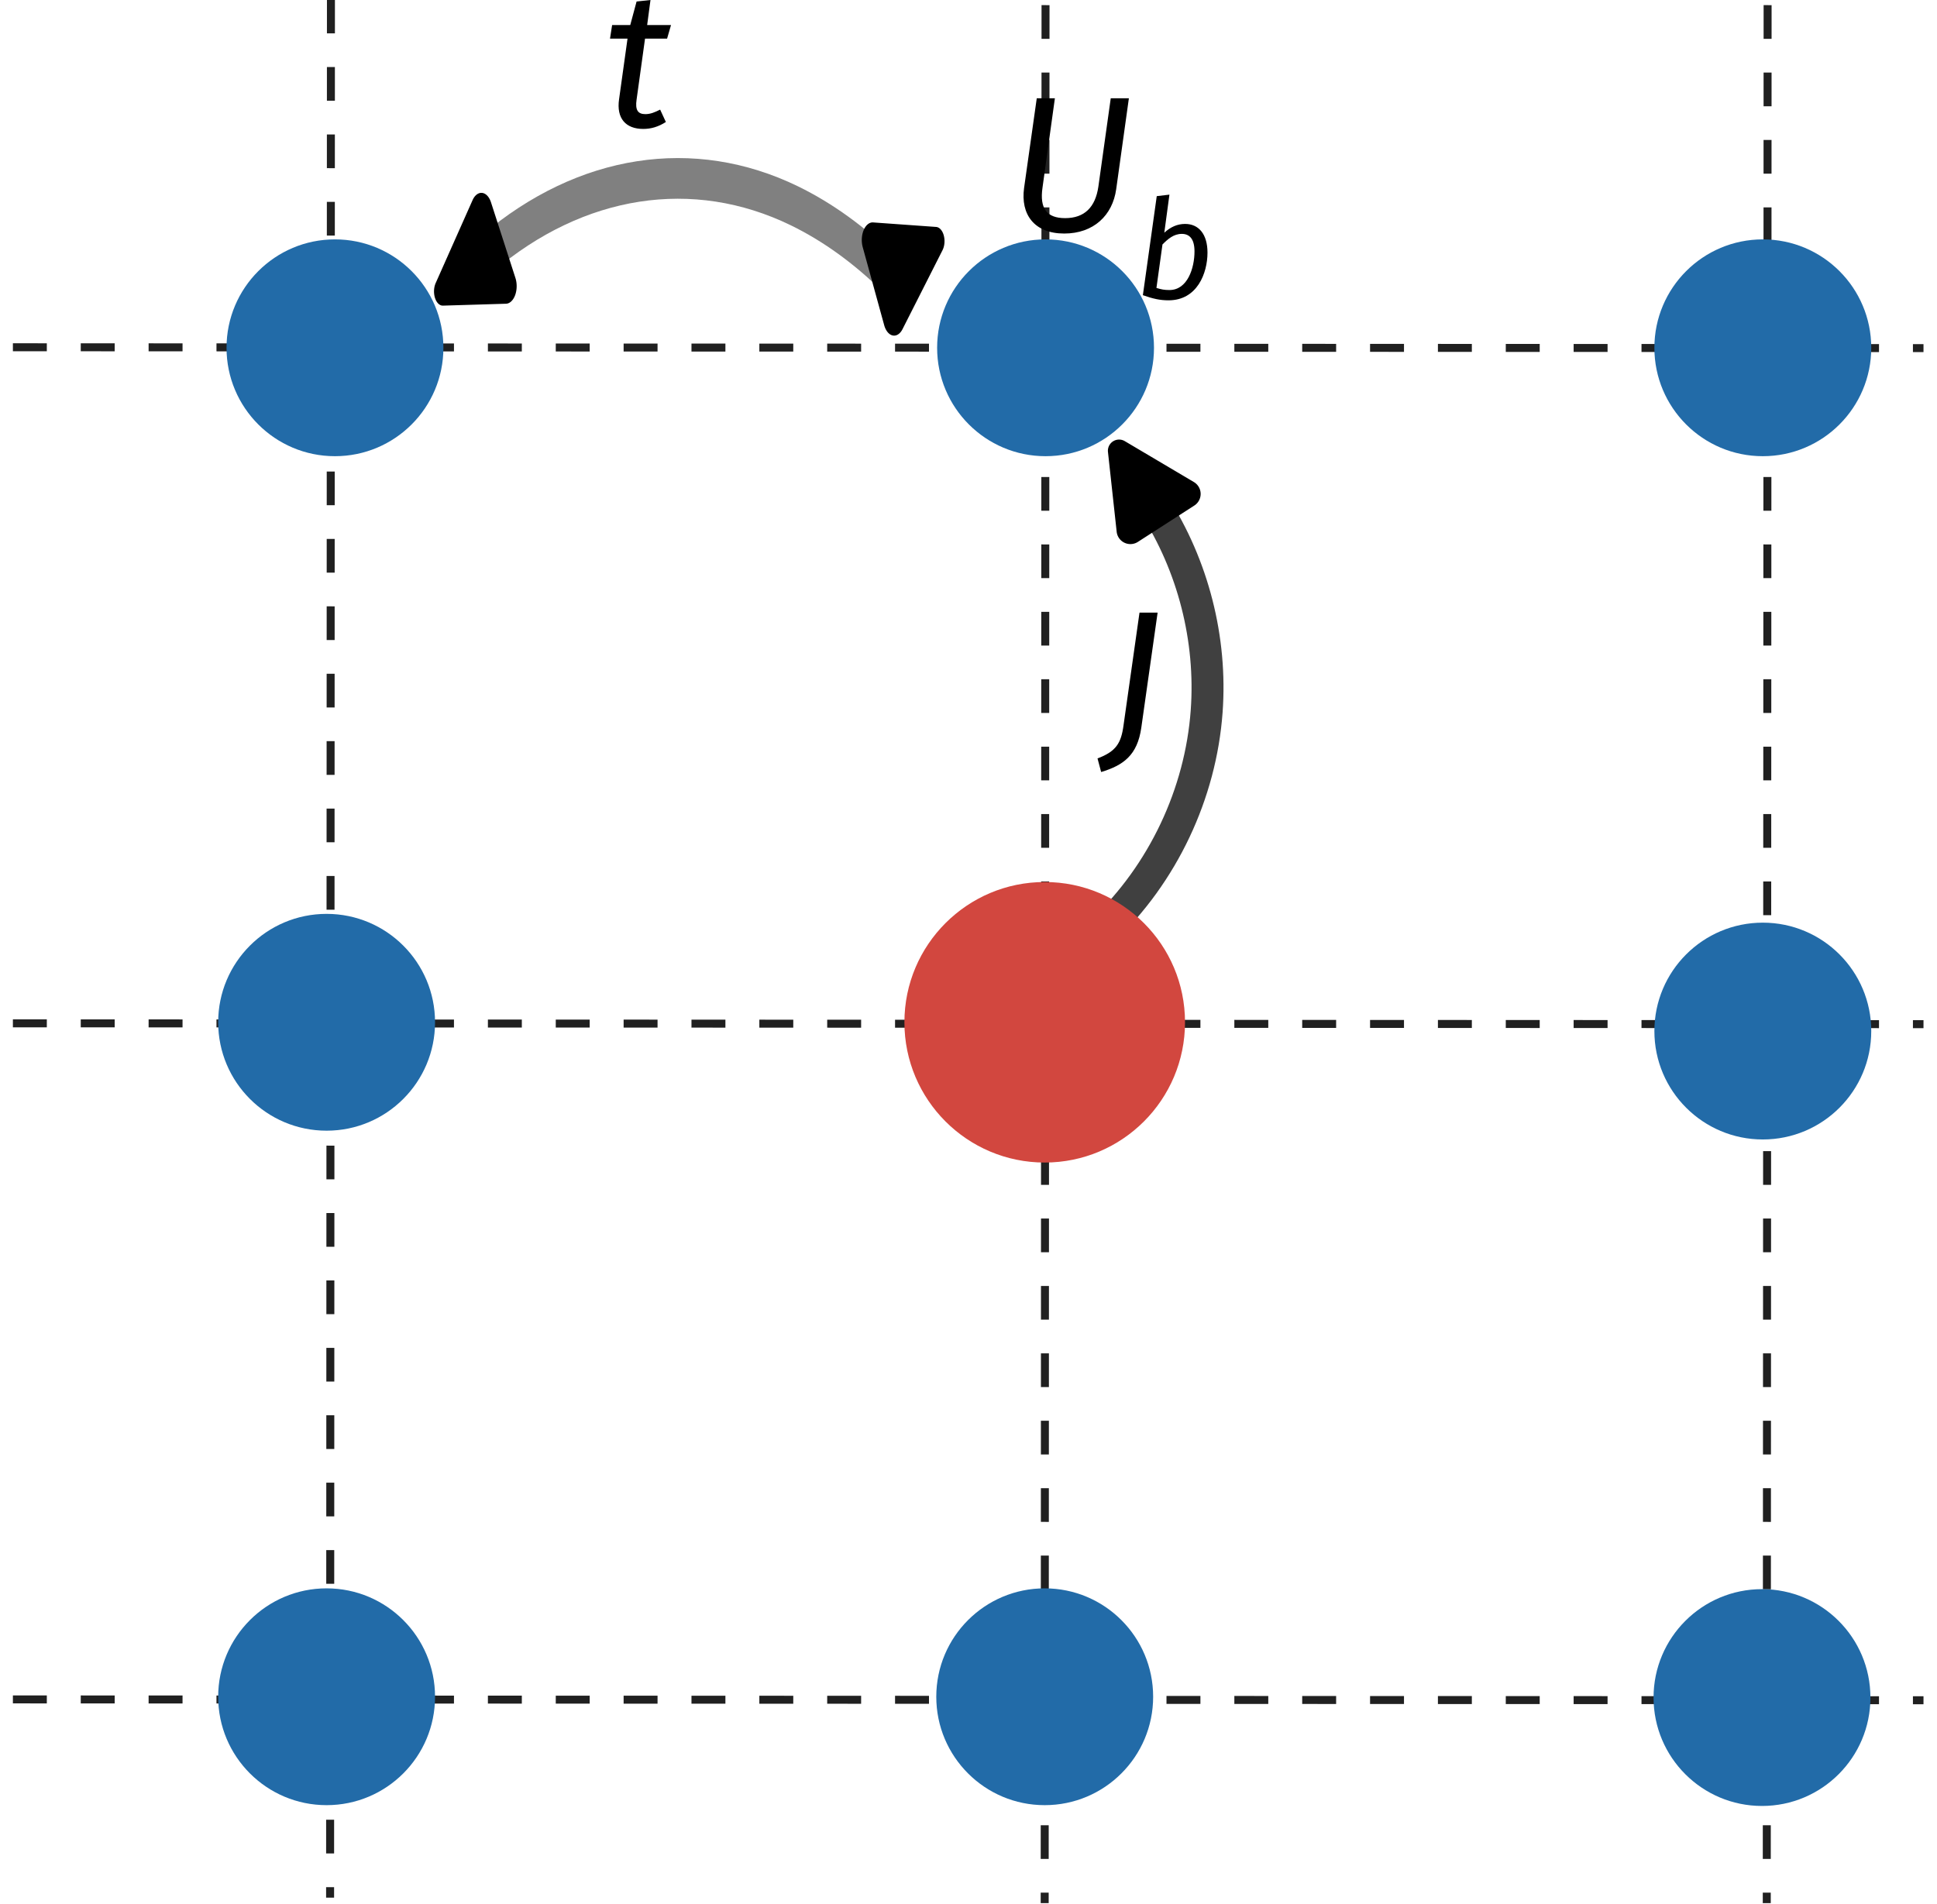 <?xml version="1.0" encoding="UTF-8" standalone="no"?>
<!-- Created with Inkscape (http://www.inkscape.org/) -->

<svg
   width="121.258mm"
   height="119.208mm"
   viewBox="0 0 121.258 119.208"
   version="1.1"
   id="svg1"
   inkscape:version="1.3.2 (091e20ef0f, 2023-11-25, custom)"
   sodipodi:docname="pWaveEsiam.svg"
   xmlns:inkscape="http://www.inkscape.org/namespaces/inkscape"
   xmlns:sodipodi="http://sodipodi.sourceforge.net/DTD/sodipodi-0.dtd"
   xmlns="http://www.w3.org/2000/svg"
   xmlns:svg="http://www.w3.org/2000/svg"
   xmlns:ns9="http://www.iki.fi/pav/software/textext/">
  <sodipodi:namedview
     id="namedview1"
     pagecolor="#ffffff"
     bordercolor="#000000"
     borderopacity="0.25"
     inkscape:showpageshadow="2"
     inkscape:pageopacity="0.0"
     inkscape:pagecheckerboard="0"
     inkscape:deskcolor="#d1d1d1"
     inkscape:document-units="mm"
     inkscape:zoom="1.1451454"
     inkscape:cx="241.01742"
     inkscape:cy="260.66558"
     inkscape:window-width="1920"
     inkscape:window-height="1004"
     inkscape:window-x="0"
     inkscape:window-y="0"
     inkscape:window-maximized="1"
     inkscape:current-layer="layer1"
     showgrid="false" />
  <defs
     id="defs1">
    <inkscape:path-effect
       effect="spiro"
       id="path-effect18"
       is_visible="true"
       lpeversion="1" />
    <inkscape:path-effect
       effect="spiro"
       id="path-effect15"
       is_visible="true"
       lpeversion="1" />
    <inkscape:path-effect
       effect="spiro"
       id="path-effect6"
       is_visible="true"
       lpeversion="1" />
    <marker
       style="overflow:visible"
       id="marker15"
       refX="0"
       refY="0"
       orient="auto-start-reverse"
       inkscape:stockid="Rounded arrow"
       markerWidth="0.5"
       markerHeight="0.5"
       viewBox="0 0 1 1"
       inkscape:isstock="true"
       inkscape:collect="always"
       preserveAspectRatio="xMidYMid">
      <path
         transform="scale(0.7)"
         d="m -0.211,-4.106 6.422,3.211 a 1,1 90 0 1 0,1.789 L -0.211,4.106 A 1.236,1.236 31.717 0 1 -2,3 v -6 a 1.236,1.236 148.283 0 1 1.789,-1.106 z"
         style="fill:context-stroke;fill-rule:evenodd;stroke:none"
         id="path15" />
    </marker>
    <marker
       style="overflow:visible"
       id="marker14"
       refX="0"
       refY="0"
       orient="auto-start-reverse"
       inkscape:stockid="Rounded arrow"
       markerWidth="0.5"
       markerHeight="0.5"
       viewBox="0 0 1 1"
       inkscape:isstock="true"
       inkscape:collect="always"
       preserveAspectRatio="xMidYMid">
      <path
         transform="scale(0.7)"
         d="m -0.211,-4.106 6.422,3.211 a 1,1 90 0 1 0,1.789 L -0.211,4.106 A 1.236,1.236 31.717 0 1 -2,3 v -6 a 1.236,1.236 148.283 0 1 1.789,-1.106 z"
         style="fill:context-stroke;fill-rule:evenodd;stroke:none"
         id="path14" />
    </marker>
    <inkscape:path-effect
       effect="spiro"
       id="path-effect14"
       is_visible="true"
       lpeversion="1" />
    <inkscape:path-effect
       effect="spiro"
       id="path-effect13"
       is_visible="true"
       lpeversion="1" />
    <inkscape:path-effect
       effect="spiro"
       id="path-effect11"
       is_visible="true"
       lpeversion="1" />
    <marker
       style="overflow:visible"
       id="RoundedArrow"
       refX="0"
       refY="0"
       orient="auto-start-reverse"
       inkscape:stockid="Rounded arrow"
       markerWidth="0.5"
       markerHeight="0.5"
       viewBox="0 0 1 1"
       inkscape:isstock="true"
       inkscape:collect="always"
       preserveAspectRatio="xMidYMid">
      <path
         transform="scale(0.7)"
         d="m -0.211,-4.106 6.422,3.211 a 1,1 90 0 1 0,1.789 L -0.211,4.106 A 1.236,1.236 31.717 0 1 -2,3 v -6 a 1.236,1.236 148.283 0 1 1.789,-1.106 z"
         style="fill:context-stroke;fill-rule:evenodd;stroke:none"
         id="path8" />
    </marker>
    <inkscape:path-effect
       effect="spiro"
       id="path-effect2"
       is_visible="true"
       lpeversion="1" />
    <inkscape:path-effect
       effect="spiro"
       id="path-effect7"
       is_visible="true"
       lpeversion="1" />
    <inkscape:path-effect
       effect="spiro"
       id="path-effect5"
       is_visible="true"
       lpeversion="1" />
    <inkscape:path-effect
       effect="spiro"
       id="path-effect3"
       is_visible="true"
       lpeversion="1" />
    <inkscape:path-effect
       effect="spiro"
       id="path-effect1"
       is_visible="true"
       lpeversion="1" />
    <inkscape:path-effect
       effect="spiro"
       id="path-effect1-3"
       is_visible="true"
       lpeversion="1" />
    <inkscape:path-effect
       effect="spiro"
       id="path-effect1-6"
       is_visible="true"
       lpeversion="1" />
    <inkscape:path-effect
       effect="spiro"
       id="path-effect1-3-1"
       is_visible="true"
       lpeversion="1" />
    <inkscape:path-effect
       effect="spiro"
       id="path-effect3-8"
       is_visible="true"
       lpeversion="1" />
    <inkscape:path-effect
       effect="spiro"
       id="path-effect5-7"
       is_visible="true"
       lpeversion="1" />
    <inkscape:path-effect
       effect="spiro"
       id="path-effect7-9"
       is_visible="true"
       lpeversion="1" />
    <inkscape:path-effect
       effect="spiro"
       id="path-effect1-2"
       is_visible="true"
       lpeversion="1" />
    <inkscape:path-effect
       effect="spiro"
       id="path-effect1-3-9"
       is_visible="true"
       lpeversion="1" />
    <inkscape:path-effect
       effect="spiro"
       id="path-effect3-3"
       is_visible="true"
       lpeversion="1" />
    <inkscape:path-effect
       effect="spiro"
       id="path-effect5-1"
       is_visible="true"
       lpeversion="1" />
    <inkscape:path-effect
       effect="spiro"
       id="path-effect7-94"
       is_visible="true"
       lpeversion="1" />
    <inkscape:path-effect
       effect="spiro"
       id="path-effect1-6-7"
       is_visible="true"
       lpeversion="1" />
    <inkscape:path-effect
       effect="spiro"
       id="path-effect1-3-1-8"
       is_visible="true"
       lpeversion="1" />
    <inkscape:path-effect
       effect="spiro"
       id="path-effect3-8-4"
       is_visible="true"
       lpeversion="1" />
    <inkscape:path-effect
       effect="spiro"
       id="path-effect5-7-5"
       is_visible="true"
       lpeversion="1" />
    <inkscape:path-effect
       effect="spiro"
       id="path-effect7-9-0"
       is_visible="true"
       lpeversion="1" />
    <inkscape:path-effect
       effect="spiro"
       id="path-effect1-68"
       is_visible="true"
       lpeversion="1" />
    <inkscape:path-effect
       effect="spiro"
       id="path-effect1-3-92"
       is_visible="true"
       lpeversion="1" />
    <inkscape:path-effect
       effect="spiro"
       id="path-effect3-6"
       is_visible="true"
       lpeversion="1" />
    <inkscape:path-effect
       effect="spiro"
       id="path-effect5-6"
       is_visible="true"
       lpeversion="1" />
    <inkscape:path-effect
       effect="spiro"
       id="path-effect7-4"
       is_visible="true"
       lpeversion="1" />
    <inkscape:path-effect
       effect="spiro"
       id="path-effect1-6-9"
       is_visible="true"
       lpeversion="1" />
    <inkscape:path-effect
       effect="spiro"
       id="path-effect1-3-1-5"
       is_visible="true"
       lpeversion="1" />
    <inkscape:path-effect
       effect="spiro"
       id="path-effect3-8-0"
       is_visible="true"
       lpeversion="1" />
    <inkscape:path-effect
       effect="spiro"
       id="path-effect5-7-4"
       is_visible="true"
       lpeversion="1" />
    <inkscape:path-effect
       effect="spiro"
       id="path-effect7-9-8"
       is_visible="true"
       lpeversion="1" />
    <inkscape:path-effect
       effect="spiro"
       id="path-effect1-2-7"
       is_visible="true"
       lpeversion="1" />
    <inkscape:path-effect
       effect="spiro"
       id="path-effect1-3-9-1"
       is_visible="true"
       lpeversion="1" />
    <inkscape:path-effect
       effect="spiro"
       id="path-effect3-3-7"
       is_visible="true"
       lpeversion="1" />
    <inkscape:path-effect
       effect="spiro"
       id="path-effect5-1-2"
       is_visible="true"
       lpeversion="1" />
    <inkscape:path-effect
       effect="spiro"
       id="path-effect7-94-7"
       is_visible="true"
       lpeversion="1" />
    <inkscape:path-effect
       effect="spiro"
       id="path-effect1-6-7-2"
       is_visible="true"
       lpeversion="1" />
    <inkscape:path-effect
       effect="spiro"
       id="path-effect1-3-1-8-2"
       is_visible="true"
       lpeversion="1" />
    <inkscape:path-effect
       effect="spiro"
       id="path-effect3-8-4-6"
       is_visible="true"
       lpeversion="1" />
    <inkscape:path-effect
       effect="spiro"
       id="path-effect5-7-5-1"
       is_visible="true"
       lpeversion="1" />
    <inkscape:path-effect
       effect="spiro"
       id="path-effect7-9-0-0"
       is_visible="true"
       lpeversion="1" />
    <inkscape:path-effect
       effect="spiro"
       id="path-effect2-3"
       is_visible="true"
       lpeversion="1" />
    <inkscape:path-effect
       effect="spiro"
       id="path-effect2-3-7"
       is_visible="true"
       lpeversion="1" />
    <inkscape:path-effect
       effect="spiro"
       id="path-effect2-2"
       is_visible="true"
       lpeversion="1" />
    <inkscape:path-effect
       effect="spiro"
       id="path-effect2-3-0"
       is_visible="true"
       lpeversion="1" />
    <inkscape:path-effect
       effect="spiro"
       id="path-effect2-28"
       is_visible="true"
       lpeversion="1" />
    <inkscape:path-effect
       effect="spiro"
       id="path-effect2-28-9"
       is_visible="true"
       lpeversion="1" />
    <inkscape:path-effect
       effect="spiro"
       id="path-effect2-28-9-4"
       is_visible="true"
       lpeversion="1" />
    <inkscape:path-effect
       effect="spiro"
       id="path-effect2-28-3"
       is_visible="true"
       lpeversion="1" />
    <inkscape:path-effect
       effect="spiro"
       id="path-effect2-28-9-47"
       is_visible="true"
       lpeversion="1" />
    <g
       id="id-f83a9160-6730-4e1a-b9d3-f026adb54697-5">
      <g
         id="id-d4f1c1fd-5d7e-4cc2-98f2-243a43401039-2">
        <path
           d="M 6.25,-6.875 H 5.312 l -0.641,4.578 c -0.156,1.062 -0.719,1.625 -1.719,1.625 C 2,-0.672 1.625,-1.172 1.781,-2.25 l 0.641,-4.625 h -0.938 l -0.656,4.641 C 0.641,-0.875 1.344,0.125 2.906,0.125 c 1.516,0 2.5,-0.938 2.688,-2.297 z m 0,0"
           id="id-794839ec-723a-4315-80cb-2ff75269337b-5" />
      </g>
      <g
         id="id-762b0ead-5bcf-4ffc-a9d4-650f41334f29-4">
        <path
           d="m 2.453,-3.344 c 0.375,0 0.656,0.234 0.656,0.906 0,0.859 -0.359,2 -1.297,2 -0.266,0 -0.422,-0.031 -0.672,-0.109 l 0.312,-2.25 c 0.281,-0.281 0.578,-0.547 1,-0.547 z M 2.625,-3.859 c -0.406,0 -0.75,0.156 -1.078,0.453 L 1.812,-5.375 1.156,-5.297 0.438,-0.172 C 0.969,0.016 1.328,0.094 1.766,0.094 3.25,0.094 3.781,-1.312 3.781,-2.375 c 0,-0.953 -0.453,-1.484 -1.156,-1.484 z m 0,0"
           id="id-08ca60ef-a63a-4a79-8dde-f37a9d4a8d09-7" />
      </g>
    </g>
    <g
       id="id-f83a9160-6730-4e1a-b9d3-f026adb54697-1">
      <g
         id="id-d4f1c1fd-5d7e-4cc2-98f2-243a43401039-4">
        <path
           d="M 6.25,-6.875 H 5.312 l -0.641,4.578 c -0.156,1.062 -0.719,1.625 -1.719,1.625 C 2,-0.672 1.625,-1.172 1.781,-2.25 l 0.641,-4.625 h -0.938 l -0.656,4.641 C 0.641,-0.875 1.344,0.125 2.906,0.125 c 1.516,0 2.5,-0.938 2.688,-2.297 z m 0,0"
           id="id-794839ec-723a-4315-80cb-2ff75269337b-9" />
      </g>
      <g
         id="id-762b0ead-5bcf-4ffc-a9d4-650f41334f29-2">
        <path
           d="m 2.453,-3.344 c 0.375,0 0.656,0.234 0.656,0.906 0,0.859 -0.359,2 -1.297,2 -0.266,0 -0.422,-0.031 -0.672,-0.109 l 0.312,-2.25 c 0.281,-0.281 0.578,-0.547 1,-0.547 z M 2.625,-3.859 c -0.406,0 -0.75,0.156 -1.078,0.453 L 1.812,-5.375 1.156,-5.297 0.438,-0.172 C 0.969,0.016 1.328,0.094 1.766,0.094 3.25,0.094 3.781,-1.312 3.781,-2.375 c 0,-0.953 -0.453,-1.484 -1.156,-1.484 z m 0,0"
           id="id-08ca60ef-a63a-4a79-8dde-f37a9d4a8d09-0" />
      </g>
    </g>
    <g
       id="id-f83a9160-6730-4e1a-b9d3-f026adb54697-7">
      <g
         id="id-d4f1c1fd-5d7e-4cc2-98f2-243a43401039-1">
        <path
           d="M 6.25,-6.875 H 5.312 l -0.641,4.578 c -0.156,1.062 -0.719,1.625 -1.719,1.625 C 2,-0.672 1.625,-1.172 1.781,-2.25 l 0.641,-4.625 h -0.938 l -0.656,4.641 C 0.641,-0.875 1.344,0.125 2.906,0.125 c 1.516,0 2.5,-0.938 2.688,-2.297 z m 0,0"
           id="id-794839ec-723a-4315-80cb-2ff75269337b-7" />
      </g>
      <g
         id="id-762b0ead-5bcf-4ffc-a9d4-650f41334f29-27">
        <path
           d="m 2.453,-3.344 c 0.375,0 0.656,0.234 0.656,0.906 0,0.859 -0.359,2 -1.297,2 -0.266,0 -0.422,-0.031 -0.672,-0.109 l 0.312,-2.25 c 0.281,-0.281 0.578,-0.547 1,-0.547 z M 2.625,-3.859 c -0.406,0 -0.75,0.156 -1.078,0.453 L 1.812,-5.375 1.156,-5.297 0.438,-0.172 C 0.969,0.016 1.328,0.094 1.766,0.094 3.25,0.094 3.781,-1.312 3.781,-2.375 c 0,-0.953 -0.453,-1.484 -1.156,-1.484 z m 0,0"
           id="id-08ca60ef-a63a-4a79-8dde-f37a9d4a8d09-2" />
      </g>
    </g>
    <inkscape:path-effect
       effect="spiro"
       id="path-effect14-7"
       is_visible="true"
       lpeversion="1" />
    <g
       id="id-6695c8bc-d4fb-408d-af10-16e63854ae55-9">
      <g
         id="id-0a61603c-02a1-4c32-b915-3b84f2905897-7">
        <path
           d="M 2.156,-4.547 H 3.297 L 3.5,-5.25 H 2.266 L 2.438,-6.547 1.719,-6.469 1.391,-5.25 h -0.938 L 0.344,-4.547 H 1.25 L 0.812,-1.406 c -0.141,0.984 0.344,1.531 1.25,1.531 0.406,0 0.781,-0.109 1.172,-0.359 L 2.938,-0.875 c -0.281,0.141 -0.5,0.234 -0.766,0.234 -0.391,0 -0.531,-0.219 -0.453,-0.75 z m 0,0"
           id="id-cf346f64-ce42-4651-93c5-bab93ca876f1-7" />
      </g>
    </g>
    <inkscape:path-effect
       effect="spiro"
       id="path-effect6-7"
       is_visible="true"
       lpeversion="1" />
    <inkscape:path-effect
       effect="spiro"
       id="path-effect6-7-2"
       is_visible="true"
       lpeversion="1" />
    <inkscape:path-effect
       effect="spiro"
       id="path-effect6-7-2-0"
       is_visible="true"
       lpeversion="1" />
  </defs>
  <g
     inkscape:label="Layer 1"
     inkscape:groupmode="layer"
     id="layer1"
     transform="translate(-89.509,-73.635)">
    <path
       style="fill:#35837b;stroke:#202020;stroke-width:0.5;stroke-linejoin:bevel;stroke-dasharray:1.5, 1.5;stroke-dashoffset:0;stroke-opacity:1;paint-order:markers stroke fill"
       d="m 154.962,95.412 -0.053,84.467"
       id="path6-3-1-3"
       inkscape:path-effect="#path-effect6-7-2-0"
       inkscape:original-d="m 154.96176,95.412254 c -0.0175,28.155556 -0.0351,56.311116 -0.0527,84.466666"
       transform="matrix(0,-0.999,1.416,0,-44.787,250.186)" />
    <path
       style="fill:#35837b;stroke:#202020;stroke-width:0.5;stroke-linejoin:bevel;stroke-dasharray:1.5, 1.5;stroke-dashoffset:0;stroke-opacity:1;paint-order:markers stroke fill"
       d="m 154.962,95.412 -0.053,84.467"
       id="path11"
       inkscape:path-effect="#path-effect15"
       inkscape:original-d="m 154.96176,95.412254 c -0.0175,28.155556 -0.0351,56.311116 -0.0527,84.466666"
       transform="matrix(0,-0.999,1.416,0,-44.787,292.519)" />
    <path
       style="fill:#35837b;stroke:#202020;stroke-width:0.5;stroke-linejoin:bevel;stroke-dasharray:1.5, 1.5;stroke-dashoffset:0;stroke-opacity:1;paint-order:markers stroke fill"
       d="m 154.962,95.412 -0.053,84.467"
       id="path17"
       inkscape:path-effect="#path-effect18"
       inkscape:original-d="m 154.96176,95.412254 c -0.0175,28.155556 -0.0351,56.311116 -0.0527,84.466666"
       transform="matrix(0,-0.999,1.416,0,-44.787,334.852)" />
    <path
       style="fill:#35837b;stroke:#202020;stroke-width:0.5;stroke-linejoin:bevel;stroke-dasharray:1.5,1.5;paint-order:markers stroke fill;stroke-opacity:1;stroke-dashoffset:0"
       d="m 154.962,95.412 -0.053,84.467"
       id="path6"
       inkscape:path-effect="#path-effect6"
       inkscape:original-d="m 154.96176,95.412254 c -0.0175,28.155556 -0.0351,56.311116 -0.0527,84.466666"
       transform="matrix(0.999,0,0,1.407,0.153,-60.288)" />
    <path
       style="fill:#35837b;stroke:#202020;stroke-width:0.5;stroke-linejoin:bevel;stroke-dasharray:1.5,1.5;stroke-dashoffset:0;stroke-opacity:1;paint-order:markers stroke fill"
       d="m 154.962,95.412 -0.053,84.467"
       id="path6-3"
       inkscape:path-effect="#path-effect6-7"
       inkscape:original-d="m 154.96176,95.412254 c -0.0175,28.155556 -0.0351,56.311116 -0.0527,84.466666"
       transform="matrix(0.999,0,0,1.407,45.356,-60.288)" />
    <path
       style="fill:#35837b;stroke:#202020;stroke-width:0.5;stroke-linejoin:bevel;stroke-dasharray:1.5,1.5;stroke-dashoffset:0;stroke-opacity:1;paint-order:markers stroke fill"
       d="m 154.962,95.412 -0.053,84.467"
       id="path6-3-1"
       inkscape:path-effect="#path-effect6-7-2"
       inkscape:original-d="m 154.96176,95.412254 c -0.0175,28.155556 -0.0351,56.311116 -0.0527,84.466666"
       transform="matrix(0.999,0,0,1.407,-44.581,-60.632)" />
    <circle
       style="fill:#226ba8;fill-opacity:1;stroke:none;stroke-width:0.1;stroke-dasharray:none;stroke-dashoffset:0;stroke-opacity:1"
       id="path7-9"
       cx="154.962"
       cy="95.412"
       r="6.788" />
    <circle
       style="fill:#226ba8;fill-opacity:1;stroke:none;stroke-width:0.1;stroke-dasharray:none;stroke-dashoffset:0;stroke-opacity:1"
       id="path7-9-2"
       cx="109.955"
       cy="137.646"
       r="6.788" />
    <circle
       style="fill:#226ba8;fill-opacity:1;stroke:none;stroke-width:0.1;stroke-dasharray:none;stroke-dashoffset:0;stroke-opacity:1"
       id="path7-9-0"
       cx="154.909"
       cy="179.879"
       r="6.788" />
    <circle
       style="fill:#226ba8;fill-opacity:1;stroke:none;stroke-width:0.1;stroke-dasharray:none;stroke-dashoffset:0;stroke-opacity:1"
       id="path7-9-09"
       cx="199.863"
       cy="138.196"
       r="6.788" />
    <circle
       style="fill:#226ba8;fill-opacity:1;stroke:none;stroke-width:0.1;stroke-dasharray:none;stroke-dashoffset:0;stroke-opacity:1"
       id="path7-9-59"
       cx="110.478"
       cy="95.412"
       r="6.788" />
    <circle
       style="fill:#226ba8;fill-opacity:1;stroke:none;stroke-width:0.1;stroke-dasharray:none;stroke-dashoffset:0;stroke-opacity:1"
       id="path7-9-03"
       cx="199.863"
       cy="95.412"
       r="6.788" />
    <circle
       style="fill:#226ba8;fill-opacity:1;stroke:none;stroke-width:0.1;stroke-dasharray:none;stroke-dashoffset:0;stroke-opacity:1"
       id="path7-9-5-7"
       cx="109.955"
       cy="179.879"
       r="6.788" />
    <circle
       style="fill:#226ba8;fill-opacity:1;stroke:none;stroke-width:0.1;stroke-dasharray:none;stroke-dashoffset:0;stroke-opacity:1"
       id="path7-9-5-5"
       cx="199.811"
       cy="179.929"
       r="6.788" />
    <path
       style="fill:none;stroke:#404040;stroke-width:2;stroke-dasharray:none;stroke-opacity:1;marker-end:url(#RoundedArrow)"
       d="m 158.54,131.911 c 3.764,-3.568 6.133,-8.57 6.508,-13.743 0.327,-4.51 -0.849,-9.116 -3.298,-12.917"
       id="path1"
       inkscape:path-effect="#path-effect2"
       inkscape:original-d="m 158.53978,131.91051 c 2.1693,-4.58096 4.3386,-9.16192 6.50789,-13.74287 2.1693,-4.58096 -0.99557,-7.33105 -3.2982,-12.91692"
       sodipodi:nodetypes="csc" />
    <g
       transform="matrix(1.21,0,0,1.21,158.215,111.993)"
       ns9:version="1.10.2"
       ns9:texconverter="xelatex"
       ns9:pdfconverter="inkscape"
       ns9:text="$J$"
       ns9:preamble="/home/kirito/.config/textext/beamer_preamble.tex"
       ns9:scale="3.4296223540333495"
       ns9:alignment="middle center"
       ns9:stroke-to-path="0"
       ns9:inkscapeversion="1.3.2"
       id="g6656"
       ns9:jacobian_sqrt="1.2099">
      <defs
         id="id-a38ad654-c09e-43ea-b3e0-d4d8f7f9e258">
        <g
           id="id-e3ca5a55-9dc5-4503-89f1-e2515b3e117e">
          <g
             id="id-02dd66b8-eeb6-48b8-8595-e45f9fa7c3a8">
            <path
               d="M 2.656,-6.875 H 1.719 L 0.891,-1.031 C 0.766,-0.109 0.5,0.312 -0.453,0.672 L -0.266,1.375 C 0.875,1.031 1.609,0.516 1.812,-0.922 Z m 0,0"
               id="id-d3407b9d-85b0-4cb1-8aa1-56e07cf84840" />
          </g>
        </g>
      </defs>
      <g
         fill="#000000"
         fill-opacity="1"
         id="id-df31466b-0a0f-40c6-b8c6-ebff6804fb76"
         transform="translate(-148.259,-127.89)">
        <g
           transform="translate(148.712,134.765)"
           id="g661">
          <path
             d="M 2.656,-6.875 H 1.719 L 0.891,-1.031 C 0.766,-0.109 0.5,0.312 -0.453,0.672 L -0.266,1.375 C 0.875,1.031 1.609,0.516 1.812,-0.922 Z m 0,0"
             id="id-eafb46ab-d705-4b70-af2a-1544c64fc16a" />
        </g>
      </g>
    </g>
    <circle
       style="fill:#d2473f;fill-opacity:1;stroke:none;stroke-width:1.294;stroke-dasharray:2.588, 1.294;stroke-dashoffset:0;stroke-opacity:1"
       id="path7"
       cx="154.909"
       cy="137.646"
       r="8.783" />
    <g
       transform="matrix(1.21,0,0,1.21,153.581,79.788)"
       ns9:version="1.10.2"
       ns9:texconverter="xelatex"
       ns9:pdfconverter="inkscape"
       ns9:text="$U_b$"
       ns9:preamble="/home/kirito/.config/textext/beamer_preamble.tex"
       ns9:scale="3.4296223540333495"
       ns9:alignment="middle center"
       ns9:stroke-to-path="0"
       ns9:inkscapeversion="1.3.2"
       id="g4116"
       ns9:jacobian_sqrt="1.2099">
      <defs
         id="id-b41da64e-01d9-4c3d-ac1c-b15b0c4189c4">
        <g
           id="id-f83a9160-6730-4e1a-b9d3-f026adb54697">
          <g
             id="id-d4f1c1fd-5d7e-4cc2-98f2-243a43401039">
            <path
               d="M 6.25,-6.875 H 5.312 l -0.641,4.578 c -0.156,1.062 -0.719,1.625 -1.719,1.625 C 2,-0.672 1.625,-1.172 1.781,-2.25 l 0.641,-4.625 h -0.938 l -0.656,4.641 C 0.641,-0.875 1.344,0.125 2.906,0.125 c 1.516,0 2.5,-0.938 2.688,-2.297 z m 0,0"
               id="id-794839ec-723a-4315-80cb-2ff75269337b" />
          </g>
          <g
             id="id-762b0ead-5bcf-4ffc-a9d4-650f41334f29">
            <path
               d="m 2.453,-3.344 c 0.375,0 0.656,0.234 0.656,0.906 0,0.859 -0.359,2 -1.297,2 -0.266,0 -0.422,-0.031 -0.672,-0.109 l 0.312,-2.25 c 0.281,-0.281 0.578,-0.547 1,-0.547 z M 2.625,-3.859 c -0.406,0 -0.75,0.156 -1.078,0.453 L 1.812,-5.375 1.156,-5.297 0.438,-0.172 C 0.969,0.016 1.328,0.094 1.766,0.094 3.25,0.094 3.781,-1.312 3.781,-2.375 c 0,-0.953 -0.453,-1.484 -1.156,-1.484 z m 0,0"
               id="id-08ca60ef-a63a-4a79-8dde-f37a9d4a8d09" />
          </g>
        </g>
      </defs>
      <g
         fill="#000000"
         fill-opacity="1"
         id="id-c66aafb5-b7c7-4cff-a958-b211b31a3554"
         transform="translate(-149.51,-127.89)">
        <g
           transform="translate(148.712,134.765)"
           id="g3841">
          <path
             d="M 6.25,-6.875 H 5.312 l -0.641,4.578 c -0.156,1.062 -0.719,1.625 -1.719,1.625 C 2,-0.672 1.625,-1.172 1.781,-2.25 l 0.641,-4.625 h -0.938 l -0.656,4.641 C 0.641,-0.875 1.344,0.125 2.906,0.125 c 1.516,0 2.5,-0.938 2.688,-2.297 z m 0,0"
             id="id-b6e67a93-357a-4bd2-9dcb-521ff5005559" />
        </g>
      </g>
      <g
         fill="#000000"
         fill-opacity="1"
         id="id-34e4680d-8d98-4924-aa33-5e249ccb04da"
         transform="translate(-149.51,-127.89)">
        <g
           transform="translate(155.248,138.252)"
           id="g1024">
          <path
             d="m 2.453,-3.344 c 0.375,0 0.656,0.234 0.656,0.906 0,0.859 -0.359,2 -1.297,2 -0.266,0 -0.422,-0.031 -0.672,-0.109 l 0.312,-2.25 c 0.281,-0.281 0.578,-0.547 1,-0.547 z M 2.625,-3.859 c -0.406,0 -0.75,0.156 -1.078,0.453 L 1.812,-5.375 1.156,-5.297 0.438,-0.172 C 0.969,0.016 1.328,0.094 1.766,0.094 3.25,0.094 3.781,-1.312 3.781,-2.375 c 0,-0.953 -0.453,-1.484 -1.156,-1.484 z m 0,0"
             id="id-7f8a21ad-9ad8-43a0-9649-581ec68a71b7" />
        </g>
      </g>
    </g>
    <path
       style="fill:none;stroke:#808080;stroke-width:2.203;stroke-dasharray:none;stroke-dashoffset:0;stroke-opacity:1;marker-start:url(#marker15);marker-end:url(#marker14)"
       d="m 149.746,91.068 c -2.611,-1.592 -5.427,-2.848 -8.357,-3.727 -8.855,-2.657 -18.735,-1.712 -26.926,2.576"
       id="path13"
       inkscape:path-effect="#path-effect14"
       inkscape:original-d="m 149.74601,91.068411 c -2.7856,-1.24219 -5.57121,-2.484379 -8.35681,-3.726569 -2.78561,-1.24219 -17.9509,1.71709 -26.92634,2.575637"
       transform="matrix(0.713,0,0,1.156,38.424,-14.446)" />
    <g
       transform="matrix(1.21,0,0,1.21,127.696,73.635)"
       ns9:version="1.10.2"
       ns9:texconverter="xelatex"
       ns9:pdfconverter="inkscape"
       ns9:text="$t$"
       ns9:preamble="/home/kirito/.config/textext/beamer_preamble.tex"
       ns9:scale="3.4296223540333495"
       ns9:alignment="middle center"
       ns9:stroke-to-path="0"
       ns9:inkscapeversion="1.3.2"
       id="g4803"
       ns9:jacobian_sqrt="1.2099">
      <defs
         id="id-7480780f-ac4e-4918-b81d-c63b2c87f47f">
        <g
           id="id-6695c8bc-d4fb-408d-af10-16e63854ae55">
          <g
             id="id-0a61603c-02a1-4c32-b915-3b84f2905897">
            <path
               d="M 2.156,-4.547 H 3.297 L 3.5,-5.25 H 2.266 L 2.438,-6.547 1.719,-6.469 1.391,-5.25 h -0.938 L 0.344,-4.547 H 1.25 L 0.812,-1.406 c -0.141,0.984 0.344,1.531 1.25,1.531 0.406,0 0.781,-0.109 1.172,-0.359 L 2.938,-0.875 c -0.281,0.141 -0.5,0.234 -0.766,0.234 -0.391,0 -0.531,-0.219 -0.453,-0.75 z m 0,0"
               id="id-cf346f64-ce42-4651-93c5-bab93ca876f1" />
          </g>
        </g>
      </defs>
      <g
         fill="#000000"
         fill-opacity="1"
         id="id-9c06bc59-d059-47d9-a918-c7c082ea7f4e"
         transform="translate(-149.056,-128.218)">
        <g
           transform="translate(148.712,134.765)"
           id="g3575">
          <path
             d="M 2.156,-4.547 H 3.297 L 3.5,-5.25 H 2.266 L 2.438,-6.547 1.719,-6.469 1.391,-5.25 h -0.938 L 0.344,-4.547 H 1.25 L 0.812,-1.406 c -0.141,0.984 0.344,1.531 1.25,1.531 0.406,0 0.781,-0.109 1.172,-0.359 L 2.938,-0.875 c -0.281,0.141 -0.5,0.234 -0.766,0.234 -0.391,0 -0.531,-0.219 -0.453,-0.75 z m 0,0"
             id="id-aa8cf37c-58c6-43d6-9a69-211a9fffa212" />
        </g>
      </g>
    </g>
  </g>
</svg>
